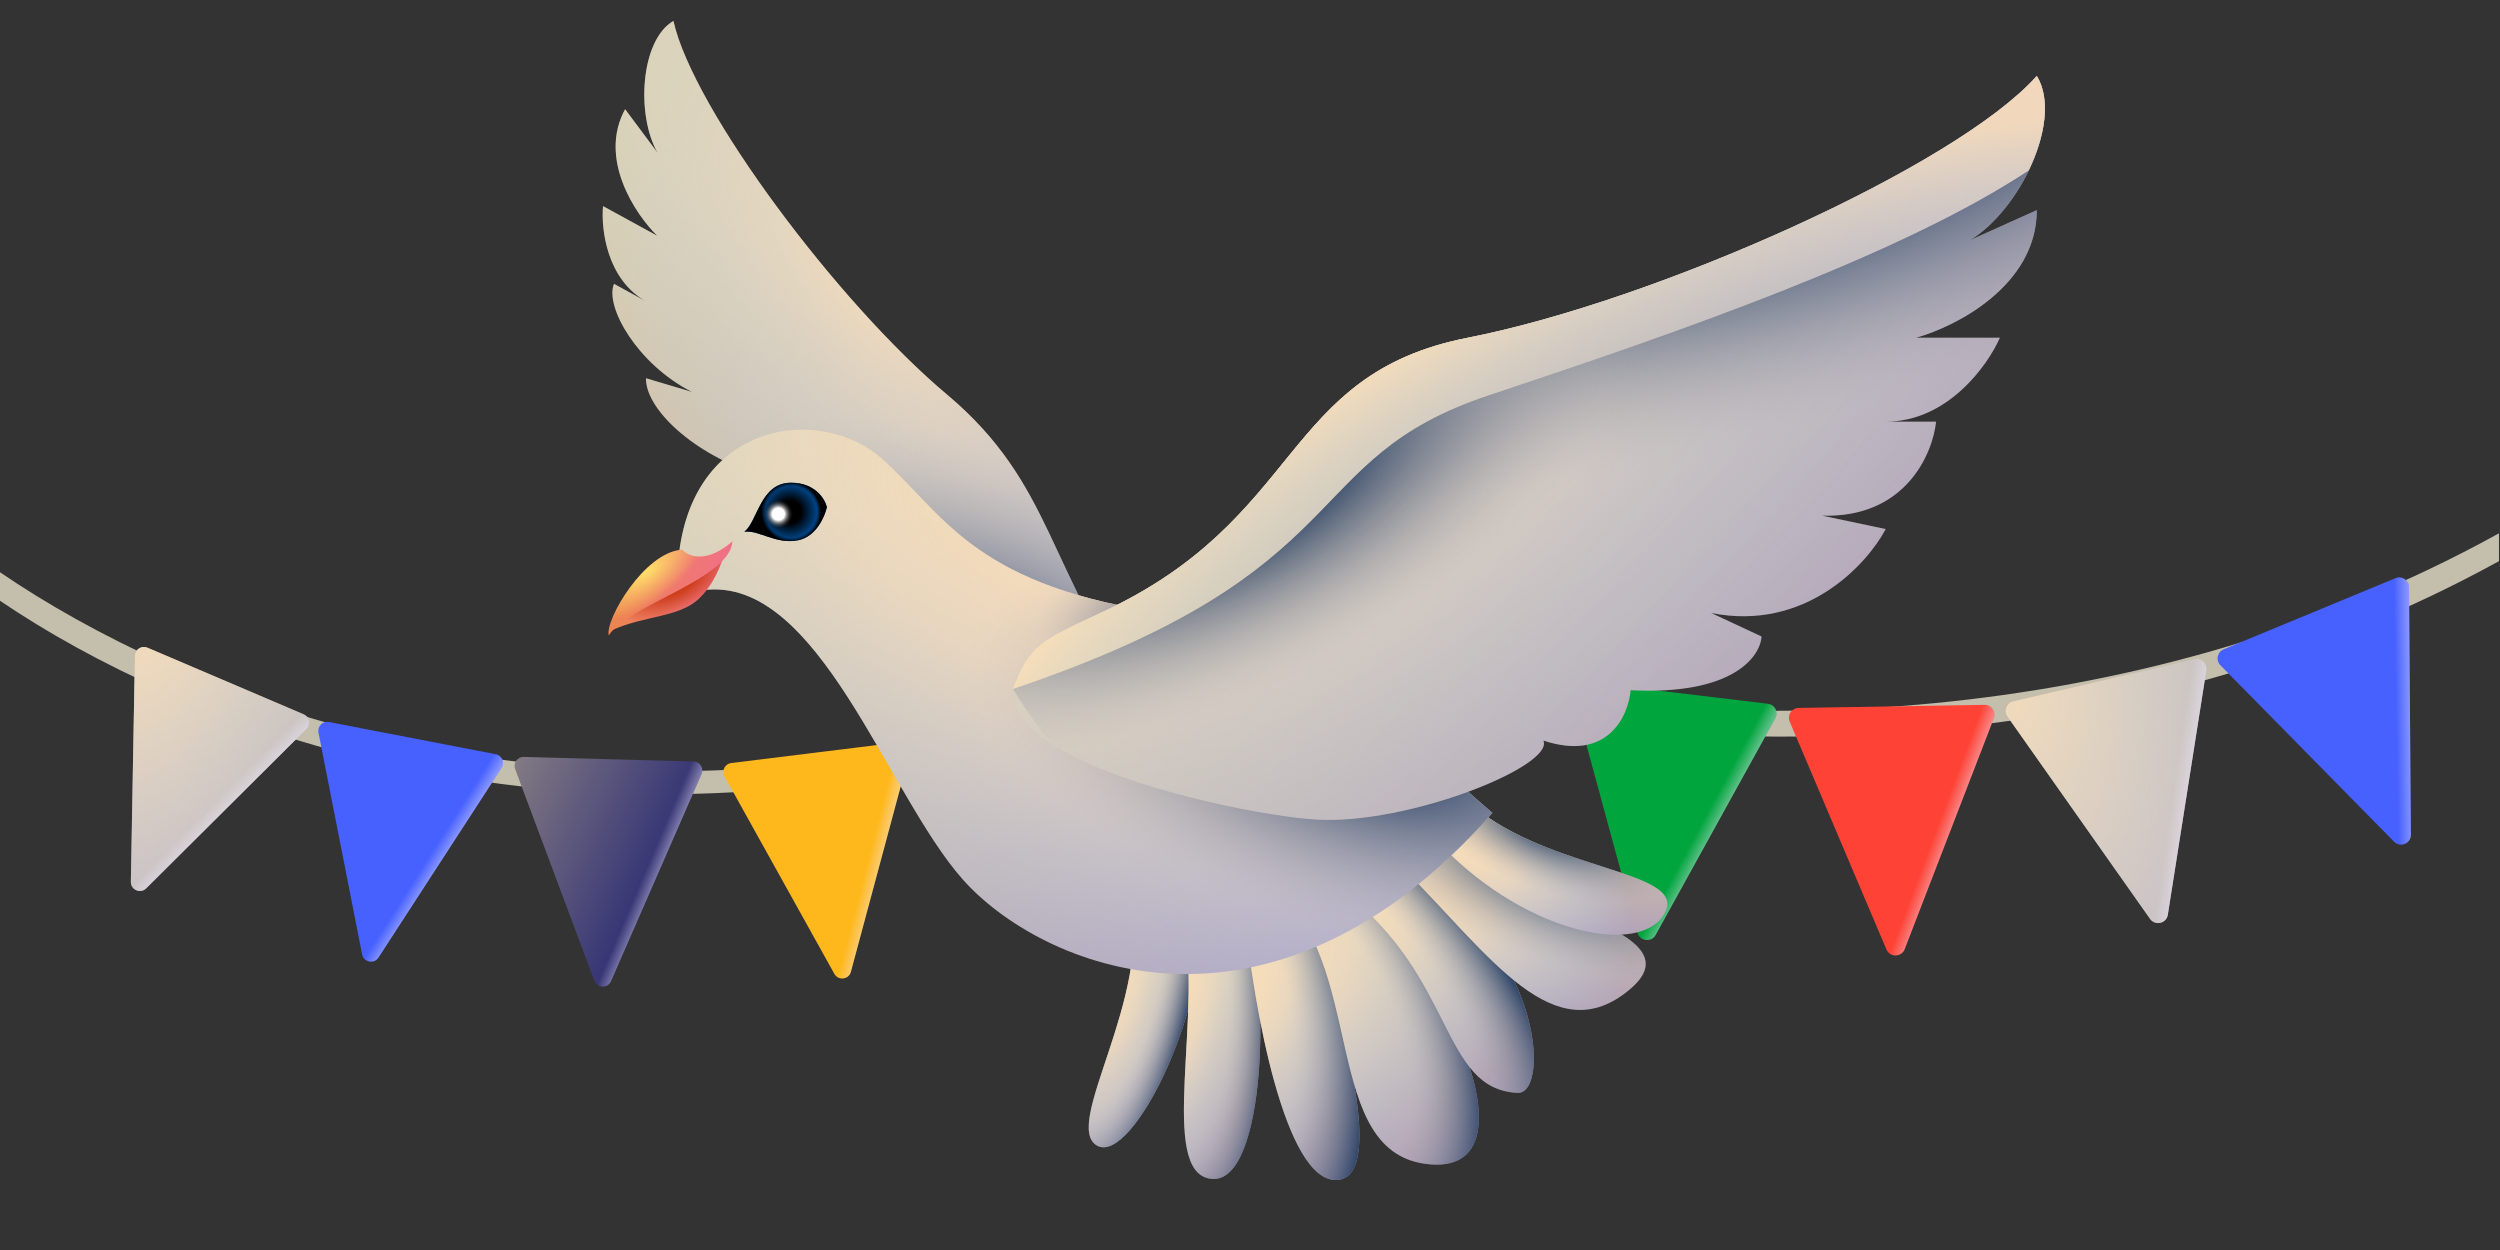 <svg viewBox="0 0 240 120" fill="none" xmlns="http://www.w3.org/2000/svg">
<rect x="0" y="0" width="240" height="120" fill="#333333" stroke="none"/>
<path d="M239.901 53.87C203.928 73.657 164.083 72.479 142.978 67.946V65.575C163.613 70.004 203.952 71.082 239.901 51.197V53.87Z" fill="#C4BEAC"/>
<path d="M182.848 91.117C182.542 91.908 181.429 91.927 181.097 91.146L171.81 69.273C171.548 68.657 171.994 67.971 172.664 67.96L190.51 67.665C191.18 67.654 191.648 68.324 191.407 68.949L182.848 91.117Z" fill="#FE4235"/>
<path d="M182.848 91.117C182.542 91.908 181.429 91.927 181.097 91.146L171.81 69.273C171.548 68.657 171.994 67.971 172.664 67.96L190.51 67.665C191.18 67.654 191.648 68.324 191.407 68.949L182.848 91.117Z" fill="url(#paint0_linear_9740_438)"/>
<path d="M158.941 89.756C158.531 90.498 157.426 90.365 157.203 89.547L150.971 66.616C150.796 65.969 151.33 65.351 151.995 65.431L169.716 67.561C170.382 67.641 170.754 68.369 170.43 68.955L158.941 89.756Z" fill="#01A53D"/>
<path d="M158.941 89.756C158.531 90.498 157.426 90.365 157.203 89.547L150.971 66.616C150.796 65.969 151.33 65.351 151.995 65.431L169.716 67.561C170.382 67.641 170.754 68.369 170.43 68.955L158.941 89.756Z" fill="url(#paint1_linear_9740_438)"/>
<path d="M208.11 87.817C207.978 88.655 206.893 88.907 206.405 88.214L192.719 68.788C192.333 68.241 192.624 67.477 193.277 67.325L210.66 63.277C211.313 63.125 211.912 63.682 211.807 64.344L208.11 87.817Z" fill="url(#paint2_linear_9740_438)"/>
<path d="M208.11 87.817C207.978 88.655 206.893 88.907 206.405 88.214L192.719 68.788C192.333 68.241 192.624 67.477 193.277 67.325L210.66 63.277C211.313 63.125 211.912 63.682 211.807 64.344L208.11 87.817Z" fill="url(#paint3_radial_9740_438)"/>
<path d="M208.11 87.817C207.978 88.655 206.893 88.907 206.405 88.214L192.719 68.788C192.333 68.241 192.624 67.477 193.277 67.325L210.66 63.277C211.313 63.125 211.912 63.682 211.807 64.344L208.11 87.817Z" fill="url(#paint4_linear_9740_438)"/>
<path d="M231.446 80.132C231.453 80.98 230.424 81.406 229.829 80.802L213.159 63.867C212.689 63.39 212.852 62.589 213.471 62.332L229.962 55.505C230.581 55.248 231.262 55.7 231.267 56.37L231.446 80.132Z" fill="#4661FF"/>
<path d="M231.446 80.132C231.453 80.98 230.424 81.406 229.829 80.802L213.159 63.867C212.689 63.39 212.852 62.589 213.471 62.332L229.962 55.505C230.581 55.248 231.262 55.7 231.267 56.37L231.446 80.132Z" fill="url(#paint5_linear_9740_438)"/>
<path d="M0 54.938C17.383 66.788 51.221 80.483 92.691 70.696L93.178 72.742C51.151 82.661 17.579 69.572 0 57.674V54.938Z" fill="#C4BEAC"/>
<path d="M14.033 85.281C13.484 85.827 12.549 85.429 12.562 84.654L12.952 62.956C12.963 62.344 13.59 61.938 14.152 62.178L29.148 68.57C29.71 68.81 29.852 69.543 29.418 69.975L14.033 85.281Z" fill="url(#paint6_linear_9740_438)"/>
<path d="M14.033 85.281C13.484 85.827 12.549 85.429 12.562 84.654L12.952 62.956C12.963 62.344 13.59 61.938 14.152 62.178L29.148 68.57C29.71 68.81 29.852 69.543 29.418 69.975L14.033 85.281Z" fill="url(#paint7_radial_9740_438)"/>
<path d="M14.033 85.281C13.484 85.827 12.549 85.429 12.562 84.654L12.952 62.956C12.963 62.344 13.59 61.938 14.152 62.178L29.148 68.57C29.71 68.81 29.852 69.543 29.418 69.975L14.033 85.281Z" fill="url(#paint8_linear_9740_438)"/>
<path d="M36.333 91.924C35.911 92.574 34.913 92.382 34.763 91.621L30.574 70.328C30.456 69.728 30.983 69.198 31.583 69.314L47.589 72.405C48.189 72.521 48.482 73.208 48.149 73.721L36.333 91.924Z" fill="#4661FF"/>
<path d="M36.333 91.924C35.911 92.574 34.913 92.382 34.763 91.621L30.574 70.328C30.456 69.728 30.983 69.198 31.583 69.314L47.589 72.405C48.189 72.521 48.482 73.208 48.149 73.721L36.333 91.924Z" fill="url(#paint9_linear_9740_438)"/>
<path d="M58.656 94.196C58.346 94.906 57.329 94.878 57.058 94.153L49.453 73.827C49.238 73.254 49.672 72.646 50.284 72.663L66.579 73.102C67.19 73.119 67.591 73.749 67.346 74.31L58.656 94.196Z" fill="url(#paint10_linear_9740_438)"/>
<path d="M58.656 94.196C58.346 94.906 57.329 94.878 57.058 94.153L49.453 73.827C49.238 73.254 49.672 72.646 50.284 72.663L66.579 73.102C67.19 73.119 67.591 73.749 67.346 74.31L58.656 94.196Z" fill="url(#paint11_linear_9740_438)"/>
<path d="M81.684 93.296C81.483 94.044 80.474 94.168 80.098 93.491L69.548 74.526C69.251 73.992 69.589 73.326 70.196 73.251L86.375 71.257C86.982 71.182 87.472 71.746 87.313 72.337L81.684 93.296Z" fill="#FFB81C"/>
<path d="M81.684 93.296C81.483 94.044 80.474 94.168 80.098 93.491L69.548 74.526C69.251 73.992 69.589 73.326 70.196 73.251L86.375 71.257C86.982 71.182 87.472 71.746 87.313 72.337L81.684 93.296Z" fill="url(#paint12_linear_9740_438)"/>
<path d="M90.874 37.846C101.252 46.557 100.389 54.722 109.836 67.605L89.267 67.761C80.347 65.081 78.692 61.054 78.98 59.375C74.242 58.544 74.558 54.935 75.309 53.235C68.797 50.11 68.422 46.71 69.048 45.401L72.982 45.627C66.505 43.623 61.955 39.215 62.013 36.309L66.431 37.626C61.177 34.97 58.033 29.412 58.946 27.25L62.068 28.959C58.238 26.862 57.688 21.971 57.892 19.788L63.094 22.636C60.984 20.563 57.412 15.229 60.01 10.483L63.129 14.669C61.051 11.053 61.477 3.851 64.65 2.009C66.513 10.464 80.495 29.134 90.874 37.846Z" fill="url(#paint13_linear_9740_438)"/>
<path d="M90.874 37.846C101.252 46.557 100.389 54.722 109.836 67.605L89.267 67.761C80.347 65.081 78.692 61.054 78.98 59.375C74.242 58.544 74.558 54.935 75.309 53.235C68.797 50.11 68.422 46.71 69.048 45.401L72.982 45.627C66.505 43.623 61.955 39.215 62.013 36.309L66.431 37.626C61.177 34.97 58.033 29.412 58.946 27.25L62.068 28.959C58.238 26.862 57.688 21.971 57.892 19.788L63.094 22.636C60.984 20.563 57.412 15.229 60.01 10.483L63.129 14.669C61.051 11.053 61.477 3.851 64.65 2.009C66.513 10.464 80.495 29.134 90.874 37.846Z" fill="url(#paint14_radial_9740_438)"/>
<path d="M90.874 37.846C101.252 46.557 100.389 54.722 109.836 67.605L89.267 67.761C80.347 65.081 78.692 61.054 78.98 59.375C74.242 58.544 74.558 54.935 75.309 53.235C68.797 50.11 68.422 46.71 69.048 45.401L72.982 45.627C66.505 43.623 61.955 39.215 62.013 36.309L66.431 37.626C61.177 34.97 58.033 29.412 58.946 27.25L62.068 28.959C58.238 26.862 57.688 21.971 57.892 19.788L63.094 22.636C60.984 20.563 57.412 15.229 60.01 10.483L63.129 14.669C61.051 11.053 61.477 3.851 64.65 2.009C66.513 10.464 80.495 29.134 90.874 37.846Z" fill="url(#paint15_radial_9740_438)"/>
<path d="M105.313 109.972C101.908 108.005 110.664 95.798 108.522 86.016L115.094 86.897C116.445 96.141 108.718 111.938 105.313 109.972Z" fill="url(#paint16_linear_9740_438)"/>
<path d="M105.313 109.972C101.908 108.005 110.664 95.798 108.522 86.016L115.094 86.897C116.445 96.141 108.718 111.938 105.313 109.972Z" fill="url(#paint17_radial_9740_438)"/>
<path d="M105.313 109.972C101.908 108.005 110.664 95.798 108.522 86.016L115.094 86.897C116.445 96.141 108.718 111.938 105.313 109.972Z" fill="url(#paint18_radial_9740_438)"/>
<path d="M116.321 113.173C110.993 112.675 115.694 96.904 113.467 87.758L119.615 88.581C121.929 93.855 121.649 113.671 116.321 113.173Z" fill="url(#paint19_linear_9740_438)"/>
<path d="M116.321 113.173C110.993 112.675 115.694 96.904 113.467 87.758L119.615 88.581C121.929 93.855 121.649 113.671 116.321 113.173Z" fill="url(#paint20_radial_9740_438)"/>
<path d="M116.321 113.173C110.993 112.675 115.694 96.904 113.467 87.758L119.615 88.581C121.929 93.855 121.649 113.671 116.321 113.173Z" fill="url(#paint21_radial_9740_438)"/>
<path d="M128.391 113.279C123.336 113.638 120.349 96.52 119.488 87.917L125.043 86.719C128.265 95.423 133.446 112.92 128.391 113.279Z" fill="url(#paint22_linear_9740_438)"/>
<path d="M128.391 113.279C123.336 113.638 120.349 96.52 119.488 87.917L125.043 86.719C128.265 95.423 133.446 112.92 128.391 113.279Z" fill="url(#paint23_radial_9740_438)"/>
<path d="M128.391 113.279C123.336 113.638 120.349 96.52 119.488 87.917L125.043 86.719C128.265 95.423 133.446 112.92 128.391 113.279Z" fill="url(#paint24_radial_9740_438)"/>
<path d="M137.421 111.788C126.469 111.049 131.547 92.176 121.847 84.805L126.278 83.455C137.53 89.213 148.374 112.526 137.421 111.788Z" fill="url(#paint25_linear_9740_438)"/>
<path d="M137.421 111.788C126.469 111.049 131.547 92.176 121.847 84.805L126.278 83.455C137.53 89.213 148.374 112.526 137.421 111.788Z" fill="url(#paint26_radial_9740_438)"/>
<path d="M137.421 111.788C126.469 111.049 131.547 92.176 121.847 84.805L126.278 83.455C137.53 89.213 148.374 112.526 137.421 111.788Z" fill="url(#paint27_radial_9740_438)"/>
<path d="M145.694 104.915C138.295 104.571 139.729 93.865 129.162 85.76L134.174 82.979C148.12 90.026 148.899 105.063 145.694 104.915Z" fill="url(#paint28_linear_9740_438)"/>
<path d="M145.694 104.915C138.295 104.571 139.729 93.865 129.162 85.76L134.174 82.979C148.12 90.026 148.899 105.063 145.694 104.915Z" fill="url(#paint29_radial_9740_438)"/>
<path d="M145.694 104.915C138.295 104.571 139.729 93.865 129.162 85.76L134.174 82.979C148.12 90.026 148.899 105.063 145.694 104.915Z" fill="url(#paint30_radial_9740_438)"/>
<path d="M156.527 94.928C149.216 101.178 143.038 91.719 134.86 83.502L138.374 80.628C141.466 86.545 163.838 88.678 156.527 94.928Z" fill="url(#paint31_linear_9740_438)"/>
<path d="M156.527 94.928C149.216 101.178 143.038 91.719 134.86 83.502L138.374 80.628C141.466 86.545 163.838 88.678 156.527 94.928Z" fill="url(#paint32_radial_9740_438)"/>
<path d="M156.527 94.928C149.216 101.178 143.038 91.719 134.86 83.502L138.374 80.628C141.466 86.545 163.838 88.678 156.527 94.928Z" fill="url(#paint33_radial_9740_438)"/>
<path d="M159.842 87.604C157.651 91.864 146.732 89.733 138.501 81.293L142.217 78.014C149.791 83.668 161.867 83.668 159.842 87.604Z" fill="url(#paint34_linear_9740_438)"/>
<path d="M159.842 87.604C157.651 91.864 146.732 89.733 138.501 81.293L142.217 78.014C149.791 83.668 161.867 83.668 159.842 87.604Z" fill="url(#paint35_radial_9740_438)"/>
<path d="M159.842 87.604C157.651 91.864 146.732 89.733 138.501 81.293L142.217 78.014C149.791 83.668 161.867 83.668 159.842 87.604Z" fill="url(#paint36_radial_9740_438)"/>
<path d="M84.665 44.03C78.89 38.897 66.805 40.287 65.201 53.013L67.554 56.65C78.569 55.26 85.088 76.137 92.416 84.413C99.744 92.69 121.667 102.422 143.27 78.038C134.144 70.339 127.87 61.462 110.545 58.682C93.22 55.901 90.44 49.164 84.665 44.03Z" fill="url(#paint37_linear_9740_438)"/>
<path d="M84.665 44.03C78.89 38.897 66.805 40.287 65.201 53.013L67.554 56.65C78.569 55.26 85.088 76.137 92.416 84.413C99.744 92.69 121.667 102.422 143.27 78.038C134.144 70.339 127.87 61.462 110.545 58.682C93.22 55.901 90.44 49.164 84.665 44.03Z" fill="url(#paint38_radial_9740_438)"/>
<path d="M84.665 44.03C78.89 38.897 66.805 40.287 65.201 53.013L67.554 56.65C78.569 55.26 85.088 76.137 92.416 84.413C99.744 92.69 121.667 102.422 143.27 78.038C134.144 70.339 127.87 61.462 110.545 58.682C93.22 55.901 90.44 49.164 84.665 44.03Z" fill="url(#paint39_radial_9740_438)"/>
<path d="M84.665 44.03C78.89 38.897 66.805 40.287 65.201 53.013L67.554 56.65C78.569 55.26 85.088 76.137 92.416 84.413C99.744 92.69 121.667 102.422 143.27 78.038C134.144 70.339 127.87 61.462 110.545 58.682C93.22 55.901 90.44 49.164 84.665 44.03Z" fill="url(#paint40_radial_9740_438)"/>
<path d="M66.949 57.601C65.054 59.266 61.751 59.13 58.77 60.493C58.472 58.72 65.812 54.87 69.519 53.166C69.294 54.09 68.466 56.27 66.949 57.601Z" fill="url(#paint41_linear_9740_438)"/>
<path d="M66.949 57.601C65.054 59.266 61.751 59.13 58.77 60.493C58.472 58.72 65.812 54.87 69.519 53.166C69.294 54.09 68.466 56.27 66.949 57.601Z" fill="url(#paint42_radial_9740_438)"/>
<path d="M66.949 57.601C65.054 59.266 61.751 59.13 58.77 60.493C58.472 58.72 65.812 54.87 69.519 53.166C69.294 54.09 68.466 56.27 66.949 57.601Z" fill="url(#paint43_radial_9740_438)"/>
<path d="M75.902 46.342C72.993 46.372 72.754 50.001 71.464 51.051C72.813 50.841 74.523 52.31 76.652 51.86C78.356 51.5 79.181 49.591 79.381 48.682C79.191 47.892 78.23 46.318 75.902 46.342Z" fill="url(#paint44_radial_9740_438)"/>
<path d="M75.902 46.342C72.993 46.372 72.754 50.001 71.464 51.051C72.813 50.841 74.523 52.31 76.652 51.86C78.356 51.5 79.181 49.591 79.381 48.682C79.191 47.892 78.23 46.318 75.902 46.342Z" fill="url(#paint45_radial_9740_438)"/>
<path d="M75.902 46.342C72.993 46.372 72.754 50.001 71.464 51.051C72.813 50.841 74.523 52.31 76.652 51.86C78.356 51.5 79.181 49.591 79.381 48.682C79.191 47.892 78.23 46.318 75.902 46.342Z" fill="url(#paint46_radial_9740_438)"/>
<path d="M140.919 32.423C122.874 35.968 125.284 49.824 105.628 58.846C80.924 70.186 117.607 78.163 126.374 78.68C135.14 79.198 149.259 73.547 148.162 71.091C154.349 73.153 156.325 68.728 156.54 66.257C166.336 66.773 169 63.035 169.107 61.102L164.274 58.846C173.296 60.651 179.204 54.227 181.03 50.79L174.907 49.501C182.899 49.759 185.541 43.594 185.863 40.479H181.03C186.959 40.479 190.804 35.108 191.986 32.423H183.93C187.797 31.349 195.53 27.396 195.53 20.178L189.086 23.078C193.919 20.178 198.108 11.478 195.53 7.289C187.797 15.989 158.964 28.878 140.919 32.423Z" fill="url(#paint47_linear_9740_438)"/>
<path d="M140.919 32.423C122.874 35.968 125.284 49.824 105.628 58.846C80.924 70.186 117.607 78.163 126.374 78.68C135.14 79.198 149.259 73.547 148.162 71.091C154.349 73.153 156.325 68.728 156.54 66.257C166.336 66.773 169 63.035 169.107 61.102L164.274 58.846C173.296 60.651 179.204 54.227 181.03 50.79L174.907 49.501C182.899 49.759 185.541 43.594 185.863 40.479H181.03C186.959 40.479 190.804 35.108 191.986 32.423H183.93C187.797 31.349 195.53 27.396 195.53 20.178L189.086 23.078C193.919 20.178 198.108 11.478 195.53 7.289C187.797 15.989 158.964 28.878 140.919 32.423Z" fill="url(#paint48_radial_9740_438)"/>
<path d="M194.757 16.366C193.402 19.162 191.317 21.739 189.087 23.078L195.532 20.179C195.531 27.395 187.802 31.346 183.935 32.421H191.989C190.808 35.106 186.961 40.48 181.032 40.48H185.864C185.541 43.595 182.901 49.76 174.912 49.503L181.032 50.792C179.205 54.23 173.295 60.651 164.275 58.847L169.111 61.1C169.003 63.034 166.339 66.772 156.545 66.257C156.33 68.727 154.352 73.154 148.166 71.093C149.255 73.55 135.142 79.195 126.378 78.678C121.496 78.39 107.961 75.782 101.187 71.575C99.573 69.761 98.306 67.884 97.239 66.144C98.389 65.312 99.881 64.443 101.782 63.57C121.962 54.307 127.955 36.868 146.48 33.228C161.312 30.314 186.691 16.366 194.757 16.366Z" fill="url(#paint49_radial_9740_438)"/>
<path d="M194.757 16.366C193.402 19.162 191.317 21.739 189.087 23.078L195.532 20.179C195.531 27.395 187.802 31.346 183.935 32.421H191.989C190.808 35.106 186.961 40.48 181.032 40.48H185.864C185.541 43.595 182.901 49.76 174.912 49.503L181.032 50.792C179.205 54.23 173.295 60.651 164.275 58.847L169.111 61.1C169.003 63.034 166.339 66.772 156.545 66.257C156.33 68.727 154.352 73.154 148.166 71.093C149.255 73.55 135.142 79.195 126.378 78.678C121.496 78.39 107.961 75.782 101.187 71.575C99.573 69.761 98.306 67.884 97.239 66.144C98.389 65.312 99.881 64.443 101.782 63.57C121.962 54.307 127.955 36.868 146.48 33.228C161.312 30.314 186.691 16.366 194.757 16.366Z" fill="url(#paint50_radial_9740_438)"/>
<path d="M195.533 7.289C196.92 9.544 196.33 13.099 194.751 16.359C182.52 24.442 161.632 31.732 142.95 37.935C124.269 44.138 131.079 54.725 97.232 66.141C98.783 61.997 99.9 61.478 105.627 58.849C125.283 49.827 122.875 35.966 140.918 32.421C158.963 28.876 187.799 15.989 195.533 7.289Z" fill="url(#paint51_linear_9740_438)"/>
<path d="M195.533 7.289C196.92 9.544 196.33 13.099 194.751 16.359C182.52 24.442 161.632 31.732 142.95 37.935C124.269 44.138 131.079 54.725 97.232 66.141C98.783 61.997 99.9 61.478 105.627 58.849C125.283 49.827 122.875 35.966 140.918 32.421C158.963 28.876 187.799 15.989 195.533 7.289Z" fill="url(#paint52_radial_9740_438)"/>
<path d="M58.439 60.997C58.057 59.543 61.862 53.001 65.482 52.773C66.05 53.414 67.812 54.15 70.317 51.962C70.097 55.589 60.328 58.057 58.439 60.997Z" fill="url(#paint53_linear_9740_438)"/>
<path d="M58.439 60.997C58.057 59.543 61.862 53.001 65.482 52.773C66.05 53.414 67.812 54.15 70.317 51.962C70.097 55.589 60.328 58.057 58.439 60.997Z" fill="url(#paint54_radial_9740_438)"/>
<defs>
<linearGradient id="paint0_linear_9740_438" x1="189.495" y1="80.016" x2="186.169" y2="78.772" gradientUnits="userSpaceOnUse">
<stop stop-color="#F1EAFF"/>
<stop offset="1" stop-color="#F1EAFF" stop-opacity="0"/>
</linearGradient>
<linearGradient id="paint1_linear_9740_438" x1="167.035" y1="79.66" x2="163.908" y2="77.976" gradientUnits="userSpaceOnUse">
<stop stop-color="#F1EAFF"/>
<stop offset="1" stop-color="#F1EAFF" stop-opacity="0"/>
</linearGradient>
<linearGradient id="paint2_linear_9740_438" x1="305.544" y1="143.398" x2="157.357" y2="21.254" gradientUnits="userSpaceOnUse">
<stop stop-color="#5750E2"/>
<stop offset="1" stop-color="#FFE994"/>
</linearGradient>
<radialGradient id="paint3_radial_9740_438" cx="0" cy="0" r="1" gradientUnits="userSpaceOnUse" gradientTransform="translate(186.167 56.169) rotate(62.115) scale(81.207 34.024)">
<stop offset="0.114" stop-color="#FFE4BE" stop-opacity="0.8"/>
<stop offset="1" stop-color="#B3E0FF" stop-opacity="0"/>
</radialGradient>
<linearGradient id="paint4_linear_9740_438" x1="212.271" y1="75.565" x2="208.757" y2="75.05" gradientUnits="userSpaceOnUse">
<stop stop-color="#F1EAFF"/>
<stop offset="1" stop-color="#F1EAFF" stop-opacity="0"/>
</linearGradient>
<linearGradient id="paint5_linear_9740_438" x1="233.554" y1="67.365" x2="230.003" y2="67.43" gradientUnits="userSpaceOnUse">
<stop stop-color="#F1EAFF"/>
<stop offset="1" stop-color="#F1EAFF" stop-opacity="0"/>
</linearGradient>
<linearGradient id="paint6_linear_9740_438" x1="55.869" y1="178.793" x2="12.525" y2="8.85" gradientUnits="userSpaceOnUse">
<stop stop-color="#5750E2"/>
<stop offset="1" stop-color="#FFE994"/>
</linearGradient>
<radialGradient id="paint7_radial_9740_438" cx="0" cy="0" r="1" gradientUnits="userSpaceOnUse" gradientTransform="translate(14.929 50.12) rotate(98.309) scale(74.164 31.073)">
<stop offset="0.114" stop-color="#FFE4BE" stop-opacity="0.8"/>
<stop offset="1" stop-color="#B3E0FF" stop-opacity="0"/>
</radialGradient>
<linearGradient id="paint8_linear_9740_438" x1="23.708" y1="78.495" x2="21.396" y2="76.22" gradientUnits="userSpaceOnUse">
<stop stop-color="#F1EAFF"/>
<stop offset="1" stop-color="#F1EAFF" stop-opacity="0"/>
</linearGradient>
<linearGradient id="paint9_linear_9740_438" x1="44.361" y1="83.253" x2="41.622" y2="81.516" gradientUnits="userSpaceOnUse">
<stop stop-color="#F1EAFF"/>
<stop offset="1" stop-color="#F1EAFF" stop-opacity="0"/>
</linearGradient>
<linearGradient id="paint10_linear_9740_438" x1="67.513" y1="90.577" x2="36.058" y2="76.01" gradientUnits="userSpaceOnUse">
<stop stop-color="#14166F"/>
<stop offset="1" stop-color="#B5A88C"/>
</linearGradient>
<linearGradient id="paint11_linear_9740_438" x1="65.162" y1="84.331" x2="62.177" y2="83.064" gradientUnits="userSpaceOnUse">
<stop stop-color="#F1EAFF"/>
<stop offset="1" stop-color="#F1EAFF" stop-opacity="0"/>
</linearGradient>
<linearGradient id="paint12_linear_9740_438" x1="86.649" y1="82.571" x2="83.508" y2="81.763" gradientUnits="userSpaceOnUse">
<stop stop-color="#F1EAFF"/>
<stop offset="1" stop-color="#F1EAFF" stop-opacity="0"/>
</linearGradient>
<linearGradient id="paint13_linear_9740_438" x1="10.515" y1="-30.531" x2="284.014" y2="89.115" gradientUnits="userSpaceOnUse">
<stop stop-color="#FFE994"/>
<stop offset="1" stop-color="#5750E2"/>
</linearGradient>
<radialGradient id="paint14_radial_9740_438" cx="0" cy="0" r="1" gradientUnits="userSpaceOnUse" gradientTransform="translate(84.512 27.776) rotate(-128.189) scale(63.15 28.314)">
<stop stop-color="#FFE4BE" stop-opacity="0.8"/>
<stop offset="1" stop-color="#B3E0FF" stop-opacity="0"/>
</radialGradient>
<radialGradient id="paint15_radial_9740_438" cx="0" cy="0" r="1" gradientUnits="userSpaceOnUse" gradientTransform="translate(97.722 66.531) rotate(-143.702) scale(52.949 28.607)">
<stop stop-color="#00204D"/>
<stop offset="0.689" stop-color="#C2BCC1" stop-opacity="0"/>
</radialGradient>
<linearGradient id="paint16_linear_9740_438" x1="150.427" y1="149.355" x2="107.983" y2="64.707" gradientUnits="userSpaceOnUse">
<stop stop-color="#5750E2"/>
<stop offset="1" stop-color="#FFE994"/>
</linearGradient>
<radialGradient id="paint17_radial_9740_438" cx="0" cy="0" r="1" gradientUnits="userSpaceOnUse" gradientTransform="translate(106.899 94.107) rotate(101.885) scale(23.056 7.977)">
<stop offset="0.114" stop-color="#FFE4BE" stop-opacity="0.8"/>
<stop offset="0.322" stop-color="#F5E3C7" stop-opacity="0.695"/>
<stop offset="1" stop-color="#B3E0FF" stop-opacity="0"/>
</radialGradient>
<radialGradient id="paint18_radial_9740_438" cx="0" cy="0" r="1" gradientUnits="userSpaceOnUse" gradientTransform="translate(105.827 89.216) rotate(97.844) scale(28.554 9.997)">
<stop offset="0.629" stop-color="#C2BCC1" stop-opacity="0"/>
<stop offset="1" stop-color="#00204D"/>
</radialGradient>
<linearGradient id="paint19_linear_9740_438" x1="162.511" y1="153.36" x2="121.743" y2="62.505" gradientUnits="userSpaceOnUse">
<stop stop-color="#5750E2"/>
<stop offset="1" stop-color="#FFE994"/>
</linearGradient>
<radialGradient id="paint20_radial_9740_438" cx="0" cy="0" r="1" gradientUnits="userSpaceOnUse" gradientTransform="translate(112.948 96.185) rotate(102.303) scale(23.592 8.957)">
<stop offset="0.114" stop-color="#FFE4BE" stop-opacity="0.8"/>
<stop offset="0.322" stop-color="#F5E3C7" stop-opacity="0.695"/>
<stop offset="1" stop-color="#B3E0FF" stop-opacity="0"/>
</radialGradient>
<radialGradient id="paint21_radial_9740_438" cx="0" cy="0" r="1" gradientUnits="userSpaceOnUse" gradientTransform="translate(110.03 90.858) rotate(82.2) scale(30.953 11.907)">
<stop offset="0.629" stop-color="#C2BCC1" stop-opacity="0"/>
<stop offset="1" stop-color="#00204D"/>
</radialGradient>
<linearGradient id="paint22_linear_9740_438" x1="195.318" y1="157.813" x2="164.23" y2="50.146" gradientUnits="userSpaceOnUse">
<stop stop-color="#5750E2"/>
<stop offset="1" stop-color="#FFE994"/>
</linearGradient>
<radialGradient id="paint23_radial_9740_438" cx="0" cy="0" r="1" gradientUnits="userSpaceOnUse" gradientTransform="translate(119.458 94.848) rotate(104.205) scale(24.731 13.152)">
<stop offset="0.114" stop-color="#FFE4BE" stop-opacity="0.8"/>
<stop offset="0.322" stop-color="#F5E3C7" stop-opacity="0.695"/>
<stop offset="1" stop-color="#B3E0FF" stop-opacity="0"/>
</radialGradient>
<radialGradient id="paint24_radial_9740_438" cx="0" cy="0" r="1" gradientUnits="userSpaceOnUse" gradientTransform="translate(110.849 92.802) rotate(68.222) scale(33.759 18.309)">
<stop offset="0.629" stop-color="#C2BCC1" stop-opacity="0"/>
<stop offset="1" stop-color="#00204D"/>
</radialGradient>
<linearGradient id="paint25_linear_9740_438" x1="252.941" y1="163.758" x2="236.979" y2="43.498" gradientUnits="userSpaceOnUse">
<stop stop-color="#5750E2"/>
<stop offset="1" stop-color="#FFE994"/>
</linearGradient>
<radialGradient id="paint26_radial_9740_438" cx="0" cy="0" r="1" gradientUnits="userSpaceOnUse" gradientTransform="translate(122.371 92.048) rotate(108.204) scale(25.664 21.643)">
<stop offset="0.114" stop-color="#FFE4BE" stop-opacity="0.8"/>
<stop offset="0.322" stop-color="#F5E3C7" stop-opacity="0.695"/>
<stop offset="1" stop-color="#B3E0FF" stop-opacity="0"/>
</radialGradient>
<radialGradient id="paint27_radial_9740_438" cx="0" cy="0" r="1" gradientUnits="userSpaceOnUse" gradientTransform="translate(120.217 96.969) rotate(53.634) scale(30.177 18.851)">
<stop offset="0.629" stop-color="#C2BCC1" stop-opacity="0"/>
<stop offset="1" stop-color="#00204D"/>
</radialGradient>
<linearGradient id="paint28_linear_9740_438" x1="253.132" y1="147" x2="245.518" y2="54.066" gradientUnits="userSpaceOnUse">
<stop stop-color="#5750E2"/>
<stop offset="1" stop-color="#FFE994"/>
</linearGradient>
<radialGradient id="paint29_radial_9740_438" cx="0" cy="0" r="1" gradientUnits="userSpaceOnUse" gradientTransform="translate(128.502 89.14) rotate(110.702) scale(19.663 20.253)">
<stop offset="0.114" stop-color="#FFE4BE" stop-opacity="0.8"/>
<stop offset="0.322" stop-color="#F5E3C7" stop-opacity="0.695"/>
<stop offset="1" stop-color="#B3E0FF" stop-opacity="0"/>
</radialGradient>
<radialGradient id="paint30_radial_9740_438" cx="0" cy="0" r="1" gradientUnits="userSpaceOnUse" gradientTransform="translate(122.579 92.215) rotate(41.415) scale(35.385 16.935)">
<stop offset="0.629" stop-color="#C2BCC1" stop-opacity="0"/>
<stop offset="1" stop-color="#00204D"/>
</radialGradient>
<linearGradient id="paint31_linear_9740_438" x1="274.162" y1="132.74" x2="273.653" y2="66.078" gradientUnits="userSpaceOnUse">
<stop stop-color="#5750E2"/>
<stop offset="1" stop-color="#FFE994"/>
</linearGradient>
<radialGradient id="paint32_radial_9740_438" cx="0" cy="0" r="1" gradientUnits="userSpaceOnUse" gradientTransform="translate(136.693 85.285) rotate(117.307) scale(14.351 21.271)">
<stop offset="0.114" stop-color="#FFE4BE" stop-opacity="0.8"/>
<stop offset="0.322" stop-color="#F5E3C7" stop-opacity="0.695"/>
<stop offset="1" stop-color="#B3E0FF" stop-opacity="0"/>
</radialGradient>
<radialGradient id="paint33_radial_9740_438" cx="0" cy="0" r="1" gradientUnits="userSpaceOnUse" gradientTransform="translate(148.153 83.34) rotate(22.316) scale(27.418 11.312)">
<stop stop-color="#00204D"/>
<stop offset="0.8" stop-color="#C2BCC1" stop-opacity="0"/>
</radialGradient>
<linearGradient id="paint34_linear_9740_438" x1="267.509" y1="117.095" x2="268.915" y2="73.087" gradientUnits="userSpaceOnUse">
<stop stop-color="#5750E2"/>
<stop offset="1" stop-color="#FFE994"/>
</linearGradient>
<radialGradient id="paint35_radial_9740_438" cx="0" cy="0" r="1" gradientUnits="userSpaceOnUse" gradientTransform="translate(140.417 80.983) rotate(124.151) scale(9.926 18.541)">
<stop offset="0.114" stop-color="#FFE4BE" stop-opacity="0.8"/>
<stop offset="0.322" stop-color="#F5E3C7" stop-opacity="0.695"/>
<stop offset="1" stop-color="#B3E0FF" stop-opacity="0"/>
</radialGradient>
<radialGradient id="paint36_radial_9740_438" cx="0" cy="0" r="1" gradientUnits="userSpaceOnUse" gradientTransform="translate(148.293 79.476) rotate(21.996) scale(24.998 9.97)">
<stop stop-color="#00204D"/>
<stop offset="0.595" stop-color="#C2BCC1" stop-opacity="0"/>
</radialGradient>
<linearGradient id="paint37_linear_9740_438" x1="221.98" y1="164.877" x2="43.812" y2="-4.094" gradientUnits="userSpaceOnUse">
<stop stop-color="#5750E2"/>
<stop offset="1" stop-color="#FFE994"/>
</linearGradient>
<radialGradient id="paint38_radial_9740_438" cx="0" cy="0" r="1" gradientUnits="userSpaceOnUse" gradientTransform="translate(106.481 53.655) rotate(26.359) scale(89.753 44.474)">
<stop offset="0.114" stop-color="#FFE4BE" stop-opacity="0.8"/>
<stop offset="0.322" stop-color="#F5E3C7" stop-opacity="0.695"/>
<stop offset="1" stop-color="#B3E0FF" stop-opacity="0"/>
</radialGradient>
<radialGradient id="paint39_radial_9740_438" cx="0" cy="0" r="1" gradientUnits="userSpaceOnUse" gradientTransform="translate(115.465 58.789) rotate(173.26) scale(23.691 10.77)">
<stop stop-color="#00204D"/>
<stop offset="0.689" stop-color="#C2BCC1" stop-opacity="0"/>
</radialGradient>
<radialGradient id="paint40_radial_9740_438" cx="0" cy="0" r="1" gradientUnits="userSpaceOnUse" gradientTransform="translate(131.078 72.263) rotate(-164.718) scale(40.576 18.445)">
<stop stop-color="#00204D"/>
<stop offset="0.968" stop-color="#C2BCC1" stop-opacity="0"/>
</radialGradient>
<linearGradient id="paint41_linear_9740_438" x1="72.185" y1="60.218" x2="50.112" y2="52.243" gradientUnits="userSpaceOnUse">
<stop stop-color="#F462AB"/>
<stop offset="1" stop-color="#E7A400"/>
</linearGradient>
<radialGradient id="paint42_radial_9740_438" cx="0" cy="0" r="1" gradientUnits="userSpaceOnUse" gradientTransform="translate(62.1 55.627) rotate(145.793) scale(5.851 2.241)">
<stop stop-color="#FFE06B"/>
<stop offset="1" stop-color="#FFE06B" stop-opacity="0"/>
</radialGradient>
<radialGradient id="paint43_radial_9740_438" cx="0" cy="0" r="1" gradientUnits="userSpaceOnUse" gradientTransform="translate(64.774 55.955) rotate(153.975) scale(6.337 2.938)">
<stop offset="0.344" stop-color="#CD3E1D"/>
<stop offset="1" stop-color="#CD3E1D" stop-opacity="0"/>
</radialGradient>
<radialGradient id="paint44_radial_9740_438" cx="0" cy="0" r="1" gradientUnits="userSpaceOnUse" gradientTransform="translate(75.817 49.144) rotate(90) scale(3.097)">
<stop offset="0.35"/>
<stop offset="0.98" stop-color="#0057AA"/>
</radialGradient>
<radialGradient id="paint45_radial_9740_438" cx="0" cy="0" r="1" gradientUnits="userSpaceOnUse" gradientTransform="translate(74.721 49.352) rotate(75) scale(2.254)">
<stop offset="0.261" stop-color="white"/>
<stop offset="0.635" stop-opacity="0"/>
</radialGradient>
<radialGradient id="paint46_radial_9740_438" cx="0" cy="0" r="1" gradientUnits="userSpaceOnUse" gradientTransform="translate(75.951 49.144) rotate(100.68) scale(2.852)">
<stop offset="0.865" stop-opacity="0"/>
<stop offset="1"/>
</radialGradient>
<linearGradient id="paint47_linear_9740_438" x1="393.409" y1="99.189" x2="149.674" y2="-128.54" gradientUnits="userSpaceOnUse">
<stop stop-color="#5750E2"/>
<stop offset="1" stop-color="#FFE994"/>
</linearGradient>
<radialGradient id="paint48_radial_9740_438" cx="0" cy="0" r="1" gradientUnits="userSpaceOnUse" gradientTransform="translate(120.599 43.175) rotate(-29.403) scale(102.379 49.09)">
<stop stop-color="#FFE4BE" stop-opacity="0.8"/>
<stop offset="1" stop-color="#B3E0FF" stop-opacity="0"/>
</radialGradient>
<radialGradient id="paint49_radial_9740_438" cx="0" cy="0" r="1" gradientUnits="userSpaceOnUse" gradientTransform="translate(163.59 12.59) rotate(165.165) scale(122.799 45.055)">
<stop offset="0.175" stop-color="#00204D"/>
<stop offset="0.689" stop-color="#C2BCC1" stop-opacity="0"/>
</radialGradient>
<radialGradient id="paint50_radial_9740_438" cx="0" cy="0" r="1" gradientUnits="userSpaceOnUse" gradientTransform="translate(117.605 47.539) rotate(153.682) scale(62.518 27.428)">
<stop offset="0.122" stop-color="#00204D"/>
<stop offset="0.689" stop-color="#C2BCC1" stop-opacity="0"/>
</radialGradient>
<linearGradient id="paint51_linear_9740_438" x1="389.665" y1="96.046" x2="39.514" y2="-17.23" gradientUnits="userSpaceOnUse">
<stop stop-color="#5750E2"/>
<stop offset="1" stop-color="#FFE994"/>
</linearGradient>
<radialGradient id="paint52_radial_9740_438" cx="0" cy="0" r="1" gradientUnits="userSpaceOnUse" gradientTransform="translate(154.828 67.725) rotate(-31.751) scale(103.361 47.852)">
<stop offset="0.473" stop-color="#B3E0FF" stop-opacity="0"/>
<stop offset="0.832" stop-color="#FFE4BE" stop-opacity="0.8"/>
</radialGradient>
<linearGradient id="paint53_linear_9740_438" x1="73.491" y1="60.998" x2="47.611" y2="53.228" gradientUnits="userSpaceOnUse">
<stop stop-color="#F462AB"/>
<stop offset="1" stop-color="#E7A400"/>
</linearGradient>
<radialGradient id="paint54_radial_9740_438" cx="0" cy="0" r="1" gradientUnits="userSpaceOnUse" gradientTransform="translate(62.048 54.886) rotate(142.765) scale(6.716 2.79)">
<stop stop-color="#FFE06B"/>
<stop offset="1" stop-color="#FFE06B" stop-opacity="0"/>
</radialGradient>
</defs>
</svg>
